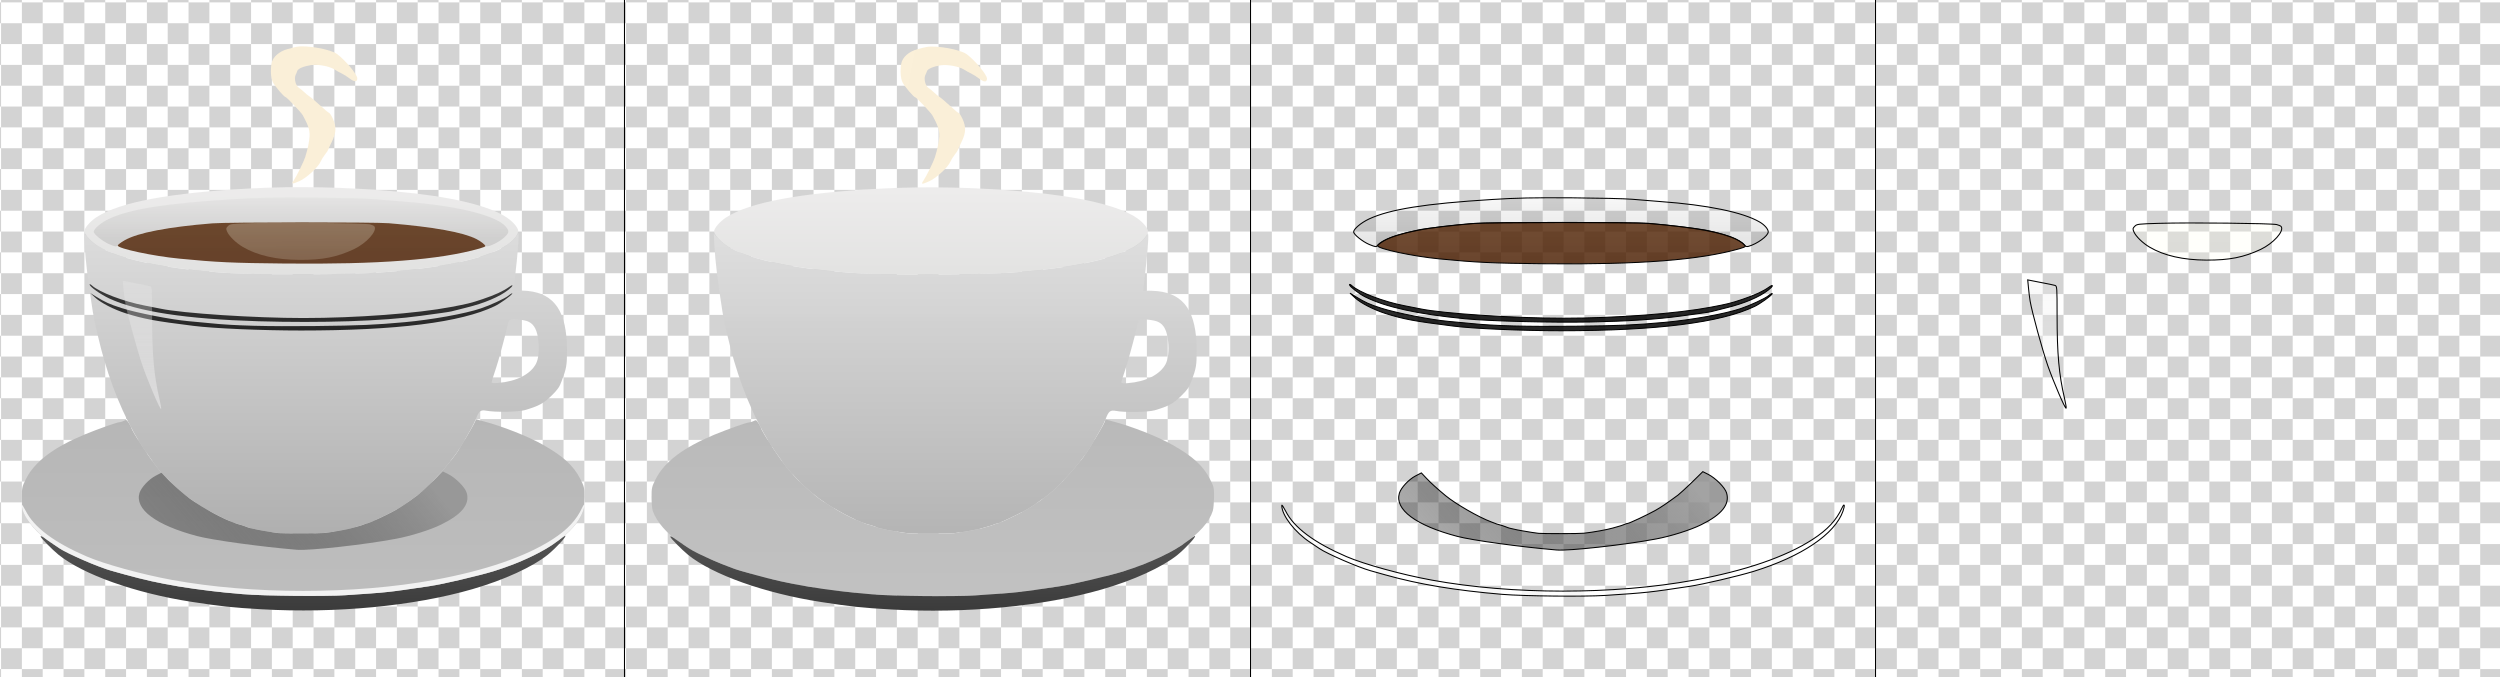 <?xml version="1.0" encoding="utf-8"?>
<!-- Generator: Adobe Illustrator 26.5.0, SVG Export Plug-In . SVG Version: 6.00 Build 0)  -->
<svg version="1.1" id="图层_1" xmlns="http://www.w3.org/2000/svg" xmlns:xlink="http://www.w3.org/1999/xlink" x="0px" y="0px"
	 viewBox="0 0 2400 650" style="enable-background:new 0 0 2400 650;" xml:space="preserve">
<style type="text/css">
	.st0{fill:none;}
	.st1{fill:#D3D3D3;}
	.st2{fill:url(#SVGID_1_);}
	.st3{fill:none;stroke:#000000;stroke-miterlimit:10;}
	.st4{fill:url(#region-1-1_00000181070253576494515050000017458106337751985336_);}
	.st5{fill:url(#region-1-2_00000155109701643197073410000001287502359364181408_);}
	.st6{fill:url(#region-1-3_00000034064859889526016820000014410313849303704984_);}
	.st7{fill:url(#region-1-4_00000065773204888748156530000016433888974407068304_);}
	.st8{fill:url(#region-1-5_00000170975656585660906880000004926077853139978934_);}
	.st9{fill:url(#region-2-1_00000037691526966260475060000002833400625791054232_);stroke:#000000;stroke-miterlimit:10;}
	.st10{fill:url(#region-2-2_00000159431019849949775150000011403800892682322107_);stroke:#000000;stroke-miterlimit:10;}
	.st11{fill:url(#region-2-3_00000029732840414881645620000016349974965383967396_);stroke:#000000;stroke-miterlimit:10;}
	.st12{fill:url(#region-2-4_00000160911181955172894670000000526331652758602633_);stroke:#000000;stroke-miterlimit:10;}
	.st13{fill:url(#region-2-5_00000134238552796317718210000014002659861567292861_);stroke:#000000;stroke-miterlimit:10;}
	.st14{fill:url(#region-2-6_00000077292655937183337290000003655396282980632707_);stroke:#000000;stroke-miterlimit:10;}
	.st15{fill:url(#region-3-1_00000081607877251820819820000013140090981785461179_);stroke:#000000;stroke-miterlimit:10;}
	.st16{fill:url(#region-1-1_00000046307607771069234910000008795465261780323762_);}
	.st17{fill:url(#region-1-2_00000090283272941228015380000007372667659576304768_);}
	.st18{fill:url(#region-1-3_00000075152387251839923530000006160920954934910885_);}
	.st19{fill:url(#region-1-4_00000138550332592068621550000001135838549317641634_);}
	.st20{fill:url(#region-1-5_00000070801137473001594620000013721049944427282333_);}
	.st21{fill:url(#region-2-1_00000113334579607968543550000001340362373605658812_);}
	.st22{fill:url(#region-2-2_00000155864679100971303870000008407842922277593999_);}
	.st23{fill:url(#region-2-3_00000176036306072943430820000009385920687546934197_);}
	.st24{fill:url(#region-2-4_00000181052008672578188670000005122458469062862505_);}
	.st25{fill:url(#region-2-5_00000003827252092347443230000012675449629305121957_);}
	.st26{fill:url(#region-2-6_00000100342260918488308300000013933190752083536771_);}
	.st27{fill:url(#region-3-1_00000054966320533214446650000013544680728406439614_);}
	.st28{fill:url(#region-3-2_00000041286367509421074190000009933505161409401277_);}
	.st29{fill:url(#region-3-2_00000158013566477964875540000007616998260378870155_);stroke:#000000;stroke-miterlimit:10;}
</style>
<pattern  y="650" width="40" height="40" patternUnits="userSpaceOnUse" id="SVGID_0000008236796468738298446" viewBox="0 -40 40 40" style="overflow:visible;">
	<g>
		<rect y="-40" class="st0" width="40" height="40"/>
		<g>
			<rect y="-40" class="st0" width="40" height="40"/>
			<g>
				<rect y="-40" class="st0" width="40" height="40"/>
				<rect y="-40" class="st0" width="40" height="40"/>
				<rect y="-40" class="st1" width="20" height="20"/>
				<rect x="20" y="-20" class="st1" width="20" height="20"/>
			</g>
		</g>
	</g>
</pattern>
<g id="图层_1_00000145758195096441080580000012127687374277134223_">
	<g id="图层_1_00000015316622078413379080000000961724766797632903_">
		<pattern  id="SVGID_1_" xlink:href="#SVGID_0000008236796468738298446" patternTransform="matrix(1 0 0 1 -219 14672.24)">
		</pattern>
		<rect class="st2" width="2400" height="650"/>
	</g>
	<g id="图层_3">
	</g>
	<line class="st3" x1="1200.5" y1="0" x2="1200.5" y2="650"/>
	<line class="st3" x1="599.5" y1="0" x2="599.5" y2="650"/>
	<line class="st3" x1="1800.5" y1="0" x2="1800.5" y2="650"/>
</g>
<g id="layer-1_00000016757024723060155600000018112636007667150758_">
	
		<linearGradient id="region-1-1_00000103231009520395777300000009039088055770415772_" gradientUnits="userSpaceOnUse" x1="442.758" y1="304.509" x2="444.136" y2="304.088" gradientTransform="matrix(82.949 0 0 -131.62 -35870.535 40168.906)">
		<stop  offset="0" style="stop-color:#FAEFD8;stop-opacity:0.994"/>
		<stop  offset="1" style="stop-color:#FAEFD8;stop-opacity:0.995"/>
	</linearGradient>
	
		<path id="region-1-1_00000101091201951439310660000000474936024805246648_" style="fill:url(#region-1-1_00000103231009520395777300000009039088055770415772_);" d="
		M889.5,45.1c-1.4,0.2-5.4,1.2-8.9,2.2c-8.2,2.2-14.4,7.8-15.4,13.8c-1.2,6.9-0.7,13.8,1.2,17.9c1.6,3.6,10.9,14.5,12.4,14.5
		c0.9,0,14.8,14.6,16.2,17.1c6.3,11.5,7.4,15.5,6.4,23.4c-0.8,5.8-1.4,8.5-3.9,17c-1.4,4.4-8.3,18.5-11.2,22.7
		c-2.4,3.4-1.4,3.5,5.8,0.3c6.6-2.9,18-13.4,20.1-18.5c0.9-1.9,2.8-5.1,4.4-7.1c1.6-2,2.9-4,2.9-4.3c0-0.4,1.6-3.8,3.5-7.7
		c4.4-8.9,4.6-14.6,0.9-22.5c-1.4-3-3-5.4-3.5-5.4s-4.4-3.2-8.6-7.1c-4.3-3.9-8.9-7.9-10.3-8.7c-1.4-0.9-3.7-2.8-5.1-4.2
		c-1.4-1.4-3.8-3.3-5.2-4.2c-2.9-2-4.5-8.7-2.9-12.2c0.6-1.1,1.3-2.9,1.6-3.8c0.6-2.2,6.4-4.6,13.1-5.6c6.4-1,17.5,1,22.3,4
		c2,1.3,5.3,3.1,7.2,4s5.4,3.1,7.7,4.9c4.5,3.4,7.3,3.4,7.3-0.1c0-3.8-11.4-17.5-19.5-23.5C921.9,47.5,898.9,43.4,889.5,45.1z"/>
	
		<linearGradient id="region-1-2_00000021816492402389268830000003123910178209377467_" gradientUnits="userSpaceOnUse" x1="441.871" y1="304.19" x2="441.871" y2="303.19" gradientTransform="matrix(416.509 0 0 -83.713 -183149.25 25644.514)">
		<stop  offset="0" style="stop-color:#EDECEC;stop-opacity:0.993"/>
		<stop  offset="1" style="stop-color:#E2E2E1;stop-opacity:0.993"/>
	</linearGradient>
	
		<path id="region-1-2_00000073707279617960404520000004773463992024159913_" style="fill:url(#region-1-2_00000021816492402389268830000003123910178209377467_);" d="
		M845,181.1c-77.7,4.2-125.2,13.1-147.7,27.5c-6.1,3.9-11.8,10.5-11.8,13.6c0,2.9,6.6,10.2,12.8,14.2
		c20.2,12.8,66.8,22.3,128.2,26.1c25.8,1.6,112.6,1.3,139.6-0.5c61.7-4,106-13.6,125.5-27c5.3-3.6,9.2-8.1,10.3-12.1
		c0.9-2.9-3.9-9.1-10.6-13.7c-17-11.6-54.5-20.5-105.8-25.1C936.8,179.7,889.2,178.7,845,181.1z"/>
	
		<linearGradient id="region-1-3_00000054958411488103425160000006381871364159855784_" gradientUnits="userSpaceOnUse" x1="441.833" y1="305.476" x2="441.833" y2="304.476" gradientTransform="matrix(463.61 0 0 -289.04 -203921.188 88517.883)">
		<stop  offset="0" style="stop-color:#DEDEDE;stop-opacity:0.993"/>
		<stop  offset="1" style="stop-color:#B4B4B4;stop-opacity:0.997"/>
	</linearGradient>
	
		<path id="region-1-3_00000062161493422834113840000004043566517172634242_" style="fill:url(#region-1-3_00000054958411488103425160000006381871364159855784_);" d="
		M1101.7,223.6c-0.3,2.7-4.7,7.7-10.1,11.5c-19.5,13.3-63.9,22.9-125.5,26.9c-27,1.8-113.8,2.1-139.6,0.5
		c-37.3-2.3-67.3-6.4-92.2-12.5c-22.5-5.6-36.6-12.2-44.9-21.2l-4.2-4.6l0.6,11.4c0.9,16,3.2,34.8,7.8,63.9
		c1.4,9.3,7.4,34.7,11.1,47c9.9,33.7,24,64.7,39.5,87c9.3,13.3,10.9,15.5,13.4,18.2c1.3,1.4,4.4,4.7,6.9,7.4
		c4.1,4.5,9.9,9.8,18.2,16.7c9.6,7.9,31.9,20.8,43.8,25.2c1.9,0.7,4.4,1.6,5.5,2.1c1.1,0.4,2.7,0.8,3.6,1c0.9,0.2,2.9,0.9,4.5,1.5
		c1.6,0.7,3.5,1.3,4.3,1.5s2.6,0.6,4,0.9c1.4,0.4,5.1,1.1,8.1,1.6s7.1,1.1,9,1.5c1.9,0.3,4.9,0.7,6.5,0.9c4.4,0.4,39.4,0.4,43.5-0.1
		c8.7-0.9,22.8-3.5,27.9-5c3.1-0.9,6.1-1.7,6.6-1.9c0.6-0.1,2.3-0.7,3.8-1.3c1.6-0.7,3.2-1.2,3.7-1.2c1.5,0,19.1-8.3,26.5-12.4
		c6.2-3.5,11.7-7.2,22-14.9c10.7-8,32.7-32.7,40.2-45.2c9.5-15.9,13.7-23.4,15.3-27.9c2.8-7.5,4.4-8.6,10-7.6
		c7.9,1.6,30.7,1.2,36.9-0.6c13.1-3.8,18.1-6.5,25.5-13.8c6-5.9,7.7-8.3,9.8-14.1c4.6-12.1,5.2-15.4,5.1-30
		c-0.1-36.4-11.7-53.8-37.6-56.5c-4.5-0.4-9.4-0.6-10.9-0.3c-1.6,0.3-2.8,0.4-2.8,0.2c0-0.2,0.6-6,1.4-12.9
		c2.6-22.6,3.8-37.4,3.4-41C1102,223.6,1101.7,222.7,1101.7,223.6z M1111.8,309c5.6,2.6,8.5,8.3,9.6,18.8c0.9,9,0,17.1-2.4,21.7
		c-5.4,10.1-18.8,16.9-36.2,18.3c-4.6,0.4-6.3,0.2-6.3-0.7c0-0.7,1.1-4.6,2.6-8.7c1.4-4.1,3.1-9.7,3.9-12.4c0.7-2.8,2.5-9.3,4-14.5
		s3.3-12.6,4.1-16.4c0.7-3.8,1.9-7.4,2.6-7.8C1095.7,305.9,1107.7,307,1111.8,309z"/>
	
		<linearGradient id="region-1-4_00000109740736454959996170000014379566604657804982_" gradientUnits="userSpaceOnUse" x1="441.786" y1="305.107" x2="441.786" y2="304.107" gradientTransform="matrix(540 0 0 -169.603 -237669 52149.766)">
		<stop  offset="0" style="stop-color:#B9B9B9;stop-opacity:0.996"/>
		<stop  offset="1" style="stop-color:#C1C1C1;stop-opacity:0.998"/>
	</linearGradient>
	
		<path id="region-1-4_00000052076177865988625790000013725692105961714843_" style="fill:url(#region-1-4_00000109740736454959996170000014379566604657804982_);" d="
		M723.5,404.2c-1.4,0.7-3.3,1.3-4.2,1.3c-2.3,0-20.1,6.3-33.3,11.7c-30.3,12.6-48.4,26.3-56.7,43.1c-3.6,7.1-3.8,8-3.8,17.2
		c0,5.3,0.5,11.2,1.2,13.1c3.6,10.3,13.8,22.1,26.4,30.3c3.2,2.1,7.1,4.7,8.7,5.8c7.3,5,37.1,17.9,48.9,21.2c2.9,0.8,9.4,2.6,14.3,4
		c32.2,9.1,67.3,14.9,112.5,18.7c20.5,1.7,78.9,2.3,98.5,1c40.1-2.6,42.4-2.9,80.9-8.7c13-1.9,46.9-9.9,61.3-14.3
		c46.5-14.4,79.3-36.5,86.1-58.2c0.6-1.9,1.1-7.7,1.2-13.1c0-9.3-0.1-9.9-4-17.5c-6.6-12.8-16.4-21.7-35.9-32.7
		c-13.7-7.8-39-17.8-57.1-22.5l-7.1-1.9l-0.9,2.4c-0.8,1.9-6.2,11.4-14.3,24.9c-7.5,12.5-29.5,37.2-40.2,45.2
		c-10.3,7.7-15.8,11.4-22,14.9c-7.4,4.1-25,12.4-26.5,12.4c-0.5,0-2.1,0.5-3.7,1.2c-1.5,0.6-3.2,1.2-3.8,1.3c-0.5,0.2-3.5,1-6.6,1.9
		c-5.1,1.5-19.2,4.1-27.9,5c-4.1,0.5-39.1,0.5-43.5,0.1c-1.6-0.2-4.6-0.6-6.5-0.9c-1.9-0.4-6-1-9-1.5s-6.7-1.2-8.1-1.6
		c-1.4-0.3-3.2-0.7-4-0.9c-0.8-0.2-2.7-0.8-4.3-1.5c-1.6-0.6-3.6-1.3-4.5-1.5s-2.5-0.6-3.6-1c-1.1-0.5-3.6-1.4-5.5-2.1
		c-11.9-4.4-34.2-17.3-43.8-25.2c-8.3-6.9-14.1-12.2-18.2-16.7c-2.5-2.7-5.6-6-6.9-7.4c-6.1-6.6-27.1-38.3-27.1-41.1
		c0-0.3-1-2.2-2.3-4.2C726.1,403.1,725.8,402.9,723.5,404.2z"/>
	
		<linearGradient id="region-1-5_00000049901830736568159800000007144241060151288718_" gradientUnits="userSpaceOnUse" x1="441.791" y1="302.88" x2="441.82" y2="304.748" gradientTransform="matrix(503.799 0 0 -71.738 -221686.172 22314.943)">
		<stop  offset="0" style="stop-color:#393939;stop-opacity:0.991"/>
		<stop  offset="1" style="stop-color:#6A6A6A;stop-opacity:0.991"/>
	</linearGradient>
	
		<path id="region-1-5_00000027603308980555869780000004988818913020224676_" style="fill:url(#region-1-5_00000049901830736568159800000007144241060151288718_);" d="
		M643.5,515.3c0,1.2,11.1,12.5,17,17.3c23.8,19.2,73.6,36.9,127.5,45.3c28.5,4.4,39.5,5.6,67.5,7.2c71.4,4.1,146.2-3,202.5-19.3
		c30.2-8.7,57.9-21.4,72.3-33c8.5-7,18.9-18.3,16.7-18.3c-0.3,0-3.3,2.2-6.8,4.8c-13.5,10.5-36.8,21.5-62,29.3
		c-14.4,4.4-48.3,12.4-61.3,14.3c-38.5,5.8-40.8,6.1-80.9,8.7c-19.6,1.3-78,0.7-98.5-1c-45.2-3.8-80.3-9.6-112.5-18.7
		c-4.9-1.4-11.4-3.2-14.3-4c-11.8-3.3-41.6-16.2-48.9-21.2c-1.6-1.1-5.4-3.7-8.6-5.8c-3.2-2.1-6.6-4.5-7.7-5.3
		C644.4,514.9,643.5,514.7,643.5,515.3z"/>
</g>
<g id="layer-2_00000080898293319202864730000009091222251507560354_">
	
		<linearGradient id="region-2-1_00000020362505187874247980000001349797117972979382_" gradientUnits="userSpaceOnUse" x1="443.408" y1="302.769" x2="443.408" y2="301.769" gradientTransform="matrix(398 0 0 -46.886 -174978 14385.341)">
		<stop  offset="0" style="stop-color:#080706;stop-opacity:3.100000e-02"/>
		<stop  offset="1" style="stop-color:#000000;stop-opacity:0.106"/>
	</linearGradient>
	
		<path id="region-2-1_00000066505621095079375290000003065353146774258365_" style="fill:url(#region-2-1_00000020362505187874247980000001349797117972979382_);stroke:#000000;stroke-miterlimit:10;" d="
		M1432.5,191.5c-64.6,4-98.2,9.4-118.2,18.7c-7.8,3.7-14.8,9.6-14.8,12.5c0,2.4,8.8,9.4,15,12c6.3,2.5,6.6,2.6,8,0.8
		c4.2-5.1,16.5-9.7,40-14.9c5.7-1.3,36.2-4.7,53.4-6.1c16.7-1.3,151.5-1.3,167.1,0c19.7,1.7,47.2,5,54.8,6.5
		c18.9,4,32.7,9.2,36.4,13.8c1.4,1.8,2.4,2.2,4.3,1.7c8.4-2.3,19-10.1,19-13.9c0-2.7-3.6-6.8-8.3-9.5c-15.9-9.3-50.4-16.4-95.2-19.6
		c-8.3-0.6-20.4-1.6-27-2.2c-6.6-0.6-32.9-1.2-58.5-1.4C1471.9,189.7,1455.7,190,1432.5,191.5z"/>
	
		<linearGradient id="region-2-2_00000060716675943635123770000006946708803450743173_" gradientUnits="userSpaceOnUse" x1="443.651" y1="302.18" x2="443.653" y2="301.009" gradientTransform="matrix(353 0 0 -39.665 -155110 12199.745)">
		<stop  offset="0" style="stop-color:#4D1F00;stop-opacity:0.804"/>
		<stop  offset="1" style="stop-color:#4A1D00;stop-opacity:0.824"/>
	</linearGradient>
	
		<path id="region-2-2_00000026144508355367805450000005576912707718756281_" style="fill:url(#region-2-2_00000060716675943635123770000006946708803450743173_);stroke:#000000;stroke-miterlimit:10;" d="
		M1413.5,214.6c-43,3.5-71.2,8.9-84.3,16.2c-3.7,2.1-6.7,4.4-6.7,5.1c0,2.9,34.1,10.2,59.2,12.6c35.5,3.5,51.3,4.2,101.3,4.7
		c90.7,0.9,148.3-3.5,186.8-14.4c3.1-0.9,5.7-1.9,5.7-2.3c0-1.2-4.4-4.7-8.6-6.8c-13.1-6.6-40.2-11.5-83.9-15.2
		C1568.6,213.3,1428.7,213.4,1413.5,214.6z"/>
	
		<linearGradient id="region-2-3_00000183214083717460334230000016231406211054194107_" gradientUnits="userSpaceOnUse" x1="443.371" y1="301.821" x2="443.372" y2="300.642" gradientTransform="matrix(405.961 0 0 -36.249 -178492.844 11213.652)">
		<stop  offset="0" style="stop-color:#050505;stop-opacity:0.81"/>
		<stop  offset="1" style="stop-color:#000000;stop-opacity:0.879"/>
	</linearGradient>
	
		<path id="region-2-3_00000044163968941037430270000003491784587232898235_" style="fill:url(#region-2-3_00000183214083717460334230000016231406211054194107_);stroke:#000000;stroke-miterlimit:10;" d="
		M1295.5,273.3c0,1.6,9.3,8.8,14.9,11.6c19.8,9.9,50.6,16.7,96.1,21.1c23.2,2.3,82.2,3.8,120,3.1c36.3-0.7,64.2-2.6,87-5.7
		c8-1.1,17.4-2.4,21-2.9s7.4-1.1,8.5-1.4s7.5-1.9,14.2-3.6c17.3-4.2,32.1-10.5,40.5-17.2c4.5-3.5,5.2-5.9,0.8-2.8
		c-6,4.3-13.7,7.8-25.5,11.8c-11.6,3.9-14.6,4.6-30.5,7.6c-32.4,6.2-91.1,10.6-141.8,10.6c-46.7,0-115.9-4.5-137.2-9
		c-2.5-0.5-9.4-1.9-15.3-3c-19.9-3.8-43.6-12.9-50.4-19.2C1296.5,273.1,1295.5,272.7,1295.5,273.3z"/>
	
		<linearGradient id="region-2-4_00000086662022398849990400000001009208572355775130_" gradientUnits="userSpaceOnUse" x1="443.374" y1="301.803" x2="443.374" y2="300.803" gradientTransform="matrix(405.342 0 0 -36.1 -178219.141 11176.499)">
		<stop  offset="0" style="stop-color:#000000;stop-opacity:0.801"/>
		<stop  offset="1" style="stop-color:#000000;stop-opacity:0.858"/>
	</linearGradient>
	
		<path id="region-2-4_00000127726065650513389570000015570117285534590605_" style="fill:url(#region-2-4_00000086662022398849990400000001009208572355775130_);stroke:#000000;stroke-miterlimit:10;" d="
		M1301,286c5.6,5.1,17.7,11.3,29.3,15c17.2,5.4,27.7,7.4,64.7,12c19.3,2.5,66.3,4.5,103.5,4.5c92,0,153.6-7.8,186-23.4
		c5-2.4,15.4-9.8,16.7-11.9c0.7-1.1-1.3-0.1-3.7,1.9c-3,2.5-17.7,9.3-26.5,12.2c-15.1,5.1-46.9,10.8-73,13.2
		c-29.1,2.6-41.8,3.2-86.3,3.7c-45.4,0.5-77.5-0.3-100.2-2.7c-4.7-0.5-14.3-1.4-21.3-2c-16.1-1.4-49.8-8-64.1-12.6
		c-11.5-3.7-15.7-5.6-24.6-11.1l-5.5-3.4L1301,286z"/>
	
		<linearGradient id="region-2-5_00000018218719534938882150000000438628902490449045_" gradientUnits="userSpaceOnUse" x1="443.325" y1="303.409" x2="444.333" y2="303.606" gradientTransform="matrix(315.497 0 0 -75.312 -138550.938 23346.666)">
		<stop  offset="0" style="stop-color:#080808;stop-opacity:0.304"/>
		<stop  offset="1" style="stop-color:#909090;stop-opacity:0.837"/>
	</linearGradient>
	
		<path id="region-2-5_00000121967333169319798160000001794397467231599779_" style="fill:url(#region-2-5_00000018218719534938882150000000438628902490449045_);stroke:#000000;stroke-miterlimit:10;" d="
		M1624.4,462.9c-5.8,5.6-11.8,11.1-13.4,12.3c-10.6,7.8-15.8,11.4-22,14.9c-7.4,4.1-25,12.4-26.5,12.4c-0.5,0-2.1,0.5-3.7,1.2
		c-1.5,0.6-3.2,1.2-3.8,1.3c-0.5,0.2-3.5,1-6.6,1.9c-5.1,1.5-19.2,4.1-27.9,5c-4.1,0.5-39.1,0.5-43.5,0.1c-1.6-0.2-4.6-0.6-6.5-0.9
		c-1.9-0.4-6-1-9-1.5s-6.7-1.2-8.1-1.6c-1.4-0.3-3.2-0.7-4-0.9c-0.8-0.2-2.7-0.8-4.3-1.5c-1.6-0.6-3.6-1.3-4.5-1.5s-2.5-0.6-3.6-1
		c-1.1-0.5-3.6-1.4-5.5-2.1c-11.9-4.4-34.1-17.2-43.8-25.2c-8.3-6.9-13.5-11.6-18.2-16.5l-5-5.3l-5.6,2.9
		c-6.5,3.4-13.9,11.3-15.5,16.6c-4.7,15.6,15.7,30.9,55.6,41.4c14.5,3.8,60.1,10.1,95.5,13.1c11.7,1,65.2-4.9,95.3-10.6
		c14-2.6,33.1-8.6,43.2-13.6c20-9.8,27.8-19.6,24.5-30.6c-1.5-5.1-10.5-14.2-17.6-17.8l-5.2-2.6L1624.4,462.9z"/>
	
		<linearGradient id="region-2-6_00000099642397991974306780000014921359550078848908_" gradientUnits="userSpaceOnUse" x1="442.906" y1="304.277" x2="442.931" y2="302.647" gradientTransform="matrix(540.011 0 0 -87.549 -237673.828 27123.398)">
		<stop  offset="0" style="stop-color:#FFFFFF;stop-opacity:0.816"/>
		<stop  offset="1" style="stop-color:#FFFFFF;stop-opacity:0.78"/>
	</linearGradient>
	
		<path id="region-2-6_00000069395188950281850400000000785805175782229167_" style="fill:url(#region-2-6_00000099642397991974306780000014921359550078848908_);stroke:#000000;stroke-miterlimit:10;" d="
		M1230.5,485.2c0,9.6,12.6,25.9,27.6,35.7c3.2,2.1,7.1,4.7,8.7,5.8c7.3,5,37.1,17.9,48.9,21.2c2.9,0.8,9.4,2.6,14.3,4
		c32.2,9.1,67.3,14.9,112.5,18.7c20.5,1.7,78.9,2.3,98.5,1c40.1-2.6,42.4-2.9,80.9-8.7c13-1.9,46.9-9.9,61.3-14.3
		c46.4-14.3,78.4-35.9,86.1-58c2-5.8,1.4-8.1-0.9-3.1c-5.4,11.8-14,21.1-28.4,30.4c-25.8,16.7-64.8,30.1-113.5,39
		c-77.3,14.1-174.7,14.1-252,0c-28.9-5.3-64.9-15.2-82-22.6c-31.1-13.4-50.5-28-58.3-43.7C1232.1,486.6,1230.5,484.1,1230.5,485.2z"
		/>
</g>
<linearGradient id="region-3-1_00000034058156469580875050000008561351647665847725_" gradientUnits="userSpaceOnUse" x1="451.168" y1="301.762" x2="451.196" y2="300.425" gradientTransform="matrix(142.74 0 0 -35.668 -62281.031 10977.023)">
	<stop  offset="0" style="stop-color:#FFFFEE;stop-opacity:0.248"/>
	<stop  offset="1" style="stop-color:#FFFFEA;stop-opacity:0.17"/>
</linearGradient>
<path id="region-3-1_00000173122267080689598000000008730273626852282508_" style="fill:url(#region-3-1_00000034058156469580875050000008561351647665847725_);stroke:#000000;stroke-miterlimit:10;" d="
	M2072.8,214.4c-20.1,0.6-21.4,0.7-23.4,2.8c-2,2-2.1,2.5-0.9,5.3c1.8,4.3,8.5,10.9,15.2,14.8c13.7,8.1,32.2,12.3,54.3,12.4
	c22.3,0.1,36.1-2.7,52.3-10.3c12.1-5.8,22.5-17.3,19.7-21.8c-0.3-0.6-2.3-1.5-4.3-2C2181.1,214.4,2101.6,213.5,2072.8,214.4z"/>
<g>
	<g id="layer-1_00000103978491495108246450000010826259907703951017_">
		
			<linearGradient id="region-1-1_00000118367114452473663490000012325782815078105221_" gradientUnits="userSpaceOnUse" x1="236.916" y1="867.245" x2="238.234" y2="867.513" gradientTransform="matrix(82.949 0 0 131.62 -19398.744 -114049.109)">
			<stop  offset="0" style="stop-color:#FAEFD8;stop-opacity:0.991"/>
			<stop  offset="1" style="stop-color:#FAEFD8;stop-opacity:0.991"/>
		</linearGradient>
		
			<path id="region-1-1_00000059990596825777756120000011688432779099971734_" style="fill:url(#region-1-1_00000118367114452473663490000012325782815078105221_);" d="
			M285,44.9c-1.4,0.2-5.4,1.2-8.9,2.2c-8.2,2.2-14.4,7.8-15.4,13.8c-1.2,6.9-0.7,13.8,1.2,17.9c1.6,3.6,10.9,14.5,12.4,14.5
			c0.9,0,14.8,14.6,16.2,17.1c6.3,11.5,7.4,15.5,6.4,23.4c-0.8,5.8-1.4,8.5-3.9,17c-1.4,4.4-8.3,18.5-11.2,22.7
			c-2.4,3.4-1.4,3.5,5.8,0.3c6.6-2.9,18-13.4,20.1-18.5c0.9-1.9,2.8-5.1,4.4-7.1s2.9-4,2.9-4.3c0-0.4,1.6-3.8,3.5-7.7
			c4.4-8.9,4.6-14.6,0.9-22.5c-1.4-3-3-5.4-3.5-5.4s-4.4-3.2-8.6-7.1c-4.3-3.9-8.9-7.9-10.3-8.7c-1.4-0.9-3.7-2.8-5.1-4.2
			c-1.4-1.4-3.8-3.3-5.2-4.2c-2.9-2-4.5-8.7-2.9-12.2c0.6-1.1,1.3-2.9,1.6-3.8c0.6-2.2,6.4-4.6,13.1-5.6c6.4-1,17.5,1,22.3,4
			c2,1.3,5.3,3.1,7.2,4s5.4,3.1,7.7,4.9c4.5,3.4,7.3,3.4,7.3-0.1c0-3.8-11.4-17.5-19.5-23.5C317.4,47.3,294.4,43.2,285,44.9z"/>
		
			<linearGradient id="region-1-2_00000147221017062322821050000011990325341073122730_" gradientUnits="userSpaceOnUse" x1="239.902" y1="867.894" x2="239.902" y2="868.894" gradientTransform="matrix(416.509 0 0 83.713 -99632.039 -72474.531)">
			<stop  offset="0" style="stop-color:#EDECEC;stop-opacity:0.991"/>
			<stop  offset="1" style="stop-color:#E2E2E1;stop-opacity:0.991"/>
		</linearGradient>
		
			<path id="region-1-2_00000102539462426962572900000003505744772396488375_" style="fill:url(#region-1-2_00000147221017062322821050000011990325341073122730_);" d="
			M240.5,180.9c-77.7,4.2-125.2,13.1-147.7,27.5C86.7,212.3,81,218.9,81,222c0,2.9,6.6,10.2,12.8,14.2
			C114,249,160.6,258.5,222,262.3c25.8,1.6,112.6,1.3,139.6-0.5c61.7-4,106-13.6,125.5-27c5.3-3.6,9.2-8.1,10.3-12.1
			c0.9-2.9-3.9-9.1-10.6-13.7c-17-11.6-54.5-20.5-105.8-25.1C332.3,179.5,284.7,178.5,240.5,180.9z"/>
		
			<linearGradient id="region-1-3_00000138537865683540874970000013605718325531783054_" gradientUnits="userSpaceOnUse" x1="239.963" y1="865.838" x2="239.963" y2="866.838" gradientTransform="matrix(463.61 0 0 289.04 -110936.633 -250038.609)">
			<stop  offset="0" style="stop-color:#DCDCDC;stop-opacity:0.993"/>
			<stop  offset="1" style="stop-color:#AFAFAF;stop-opacity:0.993"/>
		</linearGradient>
		
			<path id="region-1-3_00000137823093978881783150000001514107724870274432_" style="fill:url(#region-1-3_00000138537865683540874970000013605718325531783054_);" d="
			M497.2,223.4c-0.3,2.7-4.7,7.7-10.1,11.5c-19.5,13.3-63.9,22.9-125.5,26.9c-27,1.8-113.8,2.1-139.6,0.5
			c-37.3-2.3-67.3-6.4-92.2-12.5c-22.5-5.6-36.6-12.2-44.9-21.2l-4.2-4.6l0.6,11.4c0.9,16,3.2,34.8,7.8,63.9
			c1.4,9.3,7.4,34.7,11.1,47c9.9,33.7,24,64.7,39.5,87c9.3,13.3,10.9,15.5,13.4,18.2c1.3,1.4,4.4,4.7,6.9,7.4
			c4.1,4.5,9.9,9.8,18.2,16.7c9.6,7.9,31.9,20.8,43.8,25.2c1.9,0.7,4.4,1.6,5.5,2.1c1.1,0.4,2.7,0.8,3.6,1c0.9,0.2,2.9,0.9,4.5,1.5
			c1.6,0.7,3.5,1.3,4.3,1.5c0.8,0.2,2.6,0.6,4,0.9c1.4,0.4,5.1,1.1,8.1,1.6s7.1,1.1,9,1.5c1.9,0.3,4.9,0.7,6.5,0.9
			c4.4,0.4,39.4,0.4,43.5-0.1c8.7-0.9,22.8-3.5,27.9-5c3.1-0.9,6.1-1.7,6.6-1.9c0.6-0.1,2.3-0.7,3.8-1.3c1.6-0.7,3.2-1.2,3.7-1.2
			c1.5,0,19.1-8.3,26.5-12.4c6.2-3.5,11.7-7.2,22-14.9c10.7-8,32.7-32.7,40.2-45.2c9.5-15.9,13.7-23.4,15.3-27.9
			c2.8-7.5,4.4-8.6,10-7.6c7.9,1.6,30.7,1.2,36.9-0.6c13.1-3.8,18.1-6.5,25.5-13.8c6-5.9,7.7-8.3,9.8-14.1c4.6-12.1,5.2-15.4,5.1-30
			c-0.1-36.4-11.7-53.8-37.6-56.5c-4.5-0.4-9.4-0.6-10.9-0.3c-1.6,0.3-2.8,0.4-2.8,0.2c0-0.2,0.6-6,1.4-12.9
			c2.6-22.6,3.8-37.4,3.4-41C497.5,223.4,497.2,222.5,497.2,223.4z M507.3,308.8c5.6,2.6,8.5,8.3,9.6,18.8c0.9,9,0,17.1-2.4,21.7
			c-5.4,10.1-18.8,16.9-36.2,18.3c-4.6,0.4-6.3,0.2-6.3-0.7c0-0.7,1.1-4.6,2.6-8.7c1.4-4.1,3.1-9.7,3.9-12.4c0.7-2.8,2.5-9.3,4-14.5
			c1.5-5.2,3.3-12.6,4.1-16.4c0.7-3.8,1.9-7.4,2.6-7.8C491.2,305.7,503.2,306.8,507.3,308.8z"/>
		
			<linearGradient id="region-1-4_00000114770476546417270090000011207873774459642031_" gradientUnits="userSpaceOnUse" x1="240.039" y1="866.429" x2="240.039" y2="867.429" gradientTransform="matrix(540 0 0 169.603 -129330 -146546.578)">
			<stop  offset="0" style="stop-color:#B6B6B6;stop-opacity:0.996"/>
			<stop  offset="1" style="stop-color:#BDBDBD;stop-opacity:0.998"/>
		</linearGradient>
		
			<path id="region-1-4_00000135678867082111167640000012919169169423895215_" style="fill:url(#region-1-4_00000114770476546417270090000011207873774459642031_);" d="
			M119,404c-1.4,0.7-3.3,1.3-4.2,1.3c-2.3,0-20.1,6.3-33.3,11.7c-30.3,12.6-48.4,26.3-56.7,43.1c-3.6,7.1-3.8,8-3.8,17.2
			c0,5.3,0.5,11.2,1.2,13.1c3.6,10.3,13.8,22.1,26.4,30.3c3.2,2.1,7.1,4.7,8.7,5.8c7.3,5,37.1,17.9,48.9,21.2
			c2.9,0.8,9.4,2.6,14.3,4c32.2,9.1,67.3,14.9,112.5,18.7c20.5,1.7,78.9,2.3,98.5,1c40.1-2.6,42.4-2.9,80.9-8.7
			c13-1.9,46.9-9.9,61.3-14.3c46.5-14.4,79.3-36.5,86.1-58.2c0.6-1.9,1.1-7.7,1.2-13.1c0-9.3-0.1-9.9-4-17.5
			c-6.6-12.8-16.4-21.7-35.9-32.7c-13.7-7.8-39-17.8-57.1-22.5l-7.1-1.9l-0.9,2.4c-0.8,1.9-6.2,11.4-14.3,24.9
			c-7.5,12.5-29.5,37.2-40.2,45.2c-10.3,7.7-15.8,11.4-22,14.9c-7.4,4.1-25,12.4-26.5,12.4c-0.5,0-2.1,0.5-3.7,1.2
			c-1.5,0.6-3.2,1.2-3.8,1.3c-0.5,0.2-3.5,1-6.6,1.9c-5.1,1.5-19.2,4.1-27.9,5c-4.1,0.5-39.1,0.5-43.5,0.1c-1.6-0.2-4.6-0.6-6.5-0.9
			c-1.9-0.4-6-1-9-1.5s-6.7-1.2-8.1-1.6c-1.4-0.3-3.2-0.7-4-0.9c-0.8-0.2-2.7-0.8-4.3-1.5c-1.6-0.6-3.6-1.3-4.5-1.5
			c-0.9-0.2-2.5-0.6-3.6-1c-1.1-0.5-3.6-1.4-5.5-2.1c-11.9-4.4-34.2-17.3-43.8-25.2c-8.3-6.9-14.1-12.2-18.2-16.7
			c-2.5-2.7-5.6-6-6.9-7.4c-6.1-6.6-27.1-38.3-27.1-41.1c0-0.3-1-2.2-2.3-4.2C121.6,402.9,121.3,402.7,119,404z"/>
		
			<linearGradient id="region-1-5_00000072976951618333509470000010456950077750854286_" gradientUnits="userSpaceOnUse" x1="239.99" y1="869.385" x2="240.02" y2="867.516" gradientTransform="matrix(503.799 0 0 71.738 -120623.648 -61781.586)">
			<stop  offset="0" style="stop-color:#3A3A3A;stop-opacity:0.997"/>
			<stop  offset="1" style="stop-color:#6B6B6B;stop-opacity:0.997"/>
		</linearGradient>
		
			<path id="region-1-5_00000059991087225413742120000005088947521554837922_" style="fill:url(#region-1-5_00000072976951618333509470000010456950077750854286_);" d="
			M39,515.1c0,1.2,11.1,12.5,17,17.3c23.8,19.2,73.6,36.9,127.5,45.3c28.5,4.4,39.5,5.6,67.5,7.2c71.4,4.1,146.2-3,202.5-19.3
			c30.2-8.7,57.9-21.4,72.3-33c8.5-7,18.9-18.3,16.7-18.3c-0.3,0-3.3,2.2-6.8,4.8c-13.5,10.5-36.8,21.5-62,29.3
			c-14.4,4.4-48.3,12.4-61.3,14.3c-38.5,5.8-40.8,6.1-80.9,8.7c-19.6,1.3-78,0.7-98.5-1c-45.2-3.8-80.3-9.6-112.5-18.7
			c-4.9-1.4-11.4-3.2-14.3-4c-11.8-3.3-41.6-16.2-48.9-21.2c-1.6-1.1-5.4-3.7-8.6-5.8c-3.2-2.1-6.6-4.5-7.7-5.3
			C39.9,514.7,39,514.5,39,515.1z"/>
	</g>
	<g id="layer-2_00000060722095737137969900000014449268663222605490_">
		
			<linearGradient id="region-2-1_00000088125885116803918690000006104442504827210390_" gradientUnits="userSpaceOnUse" x1="239.874" y1="870.168" x2="239.874" y2="871.168" gradientTransform="matrix(398 0 0 46.886 -95181 -40608.695)">
			<stop  offset="0" style="stop-color:#0D0C0C;stop-opacity:3.200000e-02"/>
			<stop  offset="1" style="stop-color:#000000;stop-opacity:0.107"/>
		</linearGradient>
		
			<path id="region-2-1_00000102516359178669046300000010316720030590133909_" style="fill:url(#region-2-1_00000088125885116803918690000006104442504827210390_);" d="
			M223,191.3c-64.6,4-98.2,9.4-118.2,18.7C97,213.7,90,219.6,90,222.5c0,2.4,8.8,9.4,15,12c6.3,2.5,6.6,2.6,8,0.8
			c4.2-5.1,16.5-9.7,40-14.9c5.7-1.3,36.2-4.7,53.4-6.1c16.7-1.3,151.5-1.3,167.1,0c19.7,1.7,47.2,5,54.8,6.5
			c18.9,4,32.7,9.2,36.4,13.8c1.4,1.8,2.4,2.2,4.3,1.7c8.4-2.3,19-10.1,19-13.9c0-2.7-3.6-6.8-8.3-9.5
			c-15.9-9.3-50.4-16.4-95.2-19.6c-8.3-0.6-20.4-1.6-27-2.2c-6.6-0.6-32.9-1.2-58.5-1.4C262.4,189.5,246.2,189.8,223,191.3z"/>
		
			<linearGradient id="region-2-2_00000022524748020608801500000001116545324562834569_" gradientUnits="userSpaceOnUse" x1="239.793" y1="871.107" x2="239.796" y2="872.323" gradientTransform="matrix(353 0 0 39.665 -84358 -34339.449)">
			<stop  offset="0" style="stop-color:#4E2100;stop-opacity:0.806"/>
			<stop  offset="1" style="stop-color:#491C00;stop-opacity:0.821"/>
		</linearGradient>
		
			<path id="region-2-2_00000128476385395694988670000016423105573333419696_" style="fill:url(#region-2-2_00000022524748020608801500000001116545324562834569_);" d="
			M204,214.4c-43,3.5-71.2,8.9-84.3,16.2c-3.7,2.1-6.7,4.4-6.7,5.1c0,2.9,34.1,10.2,59.2,12.6c35.5,3.5,51.3,4.2,101.3,4.7
			c90.7,0.9,148.3-3.5,186.8-14.4c3.1-0.9,5.7-1.9,5.7-2.3c0-1.2-4.4-4.7-8.6-6.8c-13.1-6.6-40.2-11.5-83.9-15.2
			C359.1,213.1,219.2,213.2,204,214.4z"/>
		
			<linearGradient id="region-2-3_00000145056730718280910610000016648107330874468241_" gradientUnits="userSpaceOnUse" x1="239.886" y1="871.682" x2="239.904" y2="873.786" gradientTransform="matrix(405.961 0 0 36.24 -97095.664 -31316.898)">
			<stop  offset="0" style="stop-color:#0C0C0C;stop-opacity:0.761"/>
			<stop  offset="1" style="stop-color:#000000;stop-opacity:0.885"/>
		</linearGradient>
		
			<path id="region-2-3_00000121265032445937691500000015335740644039959467_" style="fill:url(#region-2-3_00000145056730718280910610000016648107330874468241_);" d="
			M86,273.1c0,2.1,10.4,9.4,18.8,13.4c27.4,12.7,73.7,19.8,143.2,21.9c60.4,1.8,119.5-0.1,156-5.2c8-1.1,17.4-2.4,21-2.9
			s7.4-1.1,8.5-1.4c1.1-0.3,7.5-1.9,14.2-3.6c17.3-4.2,32.1-10.5,40.5-17.2c4.5-3.5,5.2-5.9,0.8-2.8c-6,4.3-13.7,7.8-25.5,11.8
			c-11.6,3.9-14.6,4.6-30.5,7.6c-32.4,6.2-91.1,10.6-141.8,10.6c-46.7,0-115.9-4.5-137.2-9c-2.5-0.5-9.4-1.9-15.3-3
			c-19.9-3.8-43.6-12.9-50.4-19.2C87,272.9,86,272.5,86,273.1z"/>
		
			<linearGradient id="region-2-4_00000132053232478415326420000015861319561577762440_" gradientUnits="userSpaceOnUse" x1="239.886" y1="871.708" x2="239.901" y2="873.767" gradientTransform="matrix(405.342 0 0 36.1 -96946.477 -31187.6)">
			<stop  offset="0" style="stop-color:#0C0C0C;stop-opacity:0.781"/>
			<stop  offset="1" style="stop-color:#000000;stop-opacity:0.898"/>
		</linearGradient>
		
			<path id="region-2-4_00000049906240575633182310000007519925453880887973_" style="fill:url(#region-2-4_00000132053232478415326420000015861319561577762440_);" d="
			M91.5,285.8c5.6,5.1,17.7,11.3,29.3,15c17.2,5.4,27.7,7.4,64.7,12c19.3,2.5,66.3,4.5,103.5,4.5c92,0,153.6-7.8,186-23.4
			c5-2.4,15.4-9.8,16.7-11.9c0.7-1.1-1.3-0.1-3.7,1.9c-3,2.5-17.7,9.3-26.5,12.2c-15.1,5.1-46.9,10.8-73,13.2
			c-29.1,2.6-41.8,3.2-86.3,3.7c-45.4,0.5-77.5-0.3-100.2-2.7c-4.7-0.5-14.3-1.4-21.3-2c-16.1-1.4-49.8-8-64.1-12.6
			c-11.5-3.7-15.7-5.6-24.6-11.1l-5.5-3.4L91.5,285.8z"/>
		
			<linearGradient id="region-2-5_00000141439180755420020740000014682053330554821295_" gradientUnits="userSpaceOnUse" x1="239.127" y1="868.798" x2="240.136" y2="868.598" gradientTransform="matrix(315.497 0 0 75.312 -75337.039 -64934.211)">
			<stop  offset="0" style="stop-color:#080808;stop-opacity:0.291"/>
			<stop  offset="1" style="stop-color:#909090;stop-opacity:0.824"/>
		</linearGradient>
		
			<path id="region-2-5_00000053506734928106119310000018079595951998036384_" style="fill:url(#region-2-5_00000141439180755420020740000014682053330554821295_);" d="
			M414.9,462.7c-5.8,5.6-11.8,11.1-13.4,12.3c-10.6,7.8-15.8,11.4-22,14.9c-7.4,4.1-25,12.4-26.5,12.4c-0.5,0-2.1,0.5-3.7,1.2
			c-1.5,0.6-3.2,1.2-3.8,1.3c-0.5,0.2-3.5,1-6.6,1.9c-5.1,1.5-19.2,4.1-27.9,5c-4.1,0.5-39.1,0.5-43.5,0.1c-1.6-0.2-4.6-0.6-6.5-0.9
			c-1.9-0.4-6-1-9-1.5s-6.7-1.2-8.1-1.6c-1.4-0.3-3.2-0.7-4-0.9c-0.8-0.2-2.7-0.8-4.3-1.5c-1.6-0.6-3.6-1.3-4.5-1.5
			c-0.9-0.2-2.5-0.6-3.6-1c-1.1-0.5-3.6-1.4-5.5-2.1c-11.9-4.4-34.1-17.2-43.8-25.2c-8.3-6.9-13.5-11.6-18.2-16.5l-5-5.3l-5.6,2.9
			c-6.5,3.4-13.9,11.3-15.5,16.6c-4.7,15.6,15.7,30.9,55.6,41.4c14.5,3.8,60.1,10.1,95.5,13.1c11.7,1,65.2-4.9,95.3-10.6
			c14-2.6,33.1-8.6,43.2-13.6c20-9.8,27.8-19.6,24.5-30.6c-1.5-5.1-10.5-14.2-17.6-17.8l-5.2-2.6L414.9,462.7z"/>
		
			<linearGradient id="region-2-6_00000011746376430842977450000012285072746989755789_" gradientUnits="userSpaceOnUse" x1="240.038" y1="867.755" x2="240.089" y2="869.767" gradientTransform="matrix(540.011 0 0 87.549 -129332.625 -75487.938)">
			<stop  offset="0" style="stop-color:#FFFFFF;stop-opacity:0.805"/>
			<stop  offset="1" style="stop-color:#FFFFFF;stop-opacity:0.799"/>
		</linearGradient>
		
			<path id="region-2-6_00000002375908328506115980000009494389737920792729_" style="fill:url(#region-2-6_00000011746376430842977450000012285072746989755789_);" d="
			M21,485c0,9.6,12.6,25.9,27.6,35.7c3.2,2.1,7.1,4.7,8.7,5.8c7.3,5,37.1,17.9,48.9,21.2c2.9,0.8,9.4,2.6,14.3,4
			c32.2,9.1,67.3,14.9,112.5,18.7c20.5,1.7,78.9,2.3,98.5,1c40.1-2.6,42.4-2.9,80.9-8.7c13-1.9,46.9-9.9,61.3-14.3
			c46.4-14.3,78.4-35.9,86.1-58c2-5.8,1.4-8.1-0.9-3.1c-5.4,11.8-14,21.1-28.4,30.4c-25.8,16.7-64.8,30.1-113.5,39
			c-77.3,14.1-174.7,14.1-252,0c-28.9-5.3-64.9-15.2-82-22.6c-31.1-13.4-50.5-28-58.3-43.7C22.6,486.4,21,483.9,21,485z"/>
	</g>
	<g id="layer-3_00000009577104634956364220000003950848137324710801_">
		
			<linearGradient id="region-3-1_00000043446148624052177740000010591770030904338579_" gradientUnits="userSpaceOnUse" x1="238.752" y1="871.783" x2="238.779" y2="873.113" gradientTransform="matrix(142.74 0 0 35.668 -33791.332 -30881.428)">
			<stop  offset="0" style="stop-color:#FFFFEE;stop-opacity:0.248"/>
			<stop  offset="1" style="stop-color:#FFFFEA;stop-opacity:0.17"/>
		</linearGradient>
		
			<path id="region-3-1_00000109026687190378173590000011055153591847319226_" style="fill:url(#region-3-1_00000043446148624052177740000010591770030904338579_);" d="
			M242.3,214.2c-20.1,0.6-21.4,0.7-23.4,2.8c-2,2-2.1,2.5-0.9,5.3c1.8,4.3,8.5,10.9,15.2,14.8c13.7,8.1,32.2,12.3,54.3,12.4
			c22.3,0.1,36.1-2.7,52.3-10.3c12.1-5.8,22.5-17.3,19.7-21.8c-0.3-0.6-2.3-1.5-4.3-2C350.6,214.2,271.1,213.3,242.3,214.2z"/>
		
			<linearGradient id="region-3-2_00000065073343765004459870000017297234717371226240_" gradientUnits="userSpaceOnUse" x1="233.758" y1="866.967" x2="233.758" y2="867.967" gradientTransform="matrix(36.934 0 0 123.185 -8497.371 -106527.625)">
			<stop  offset="0" style="stop-color:#ECECEC;stop-opacity:0.269"/>
			<stop  offset="1" style="stop-color:#F8F7F8;stop-opacity:0.461"/>
		</linearGradient>
		
			<path id="region-3-2_00000005244745737340023230000014134676280398531753_" style="fill:url(#region-3-2_00000065073343765004459870000017297234717371226240_);" d="
			M118.5,276.7c0.3,3.9,1.1,9.8,1.6,13.1c1.8,10.5,11.6,46.5,16.9,61.8c5.4,15.5,17.1,42.8,17.7,41c0.2-0.5-0.5-4.8-1.6-9.5
			c-5.3-22.7-7.1-42.5-7.1-79.5c0-27.1-0.1-28.2-2-28.8c-1-0.3-7.4-1.7-14-2.9l-12.2-2.4L118.5,276.7z"/>
	</g>
</g>
<linearGradient id="region-3-2_00000015315762558671044040000007871668917955253139_" gradientUnits="userSpaceOnUse" x1="283.274" y1="866.96" x2="283.274" y2="867.96" gradientTransform="matrix(36.934 0 0 123.185 -8497.371 -106527.625)">
	<stop  offset="0" style="stop-color:#ECECEC;stop-opacity:0.269"/>
	<stop  offset="1" style="stop-color:#F8F7F8;stop-opacity:0.461"/>
</linearGradient>
<path id="region-3-2_00000157267679448061770850000002573195946480950940_" style="fill:url(#region-3-2_00000015315762558671044040000007871668917955253139_);stroke:#000000;stroke-miterlimit:10;" d="
	M1947.3,275.9c0.3,3.9,1.1,9.8,1.6,13.1c1.8,10.5,11.6,46.5,16.9,61.8c5.4,15.5,17.1,42.8,17.7,41c0.2-0.5-0.5-4.8-1.6-9.5
	c-5.3-22.7-7.1-42.5-7.1-79.5c0-27.1-0.1-28.2-2-28.8c-1-0.3-7.4-1.7-14-2.9l-12.2-2.4L1947.3,275.9z"/>
</svg>
